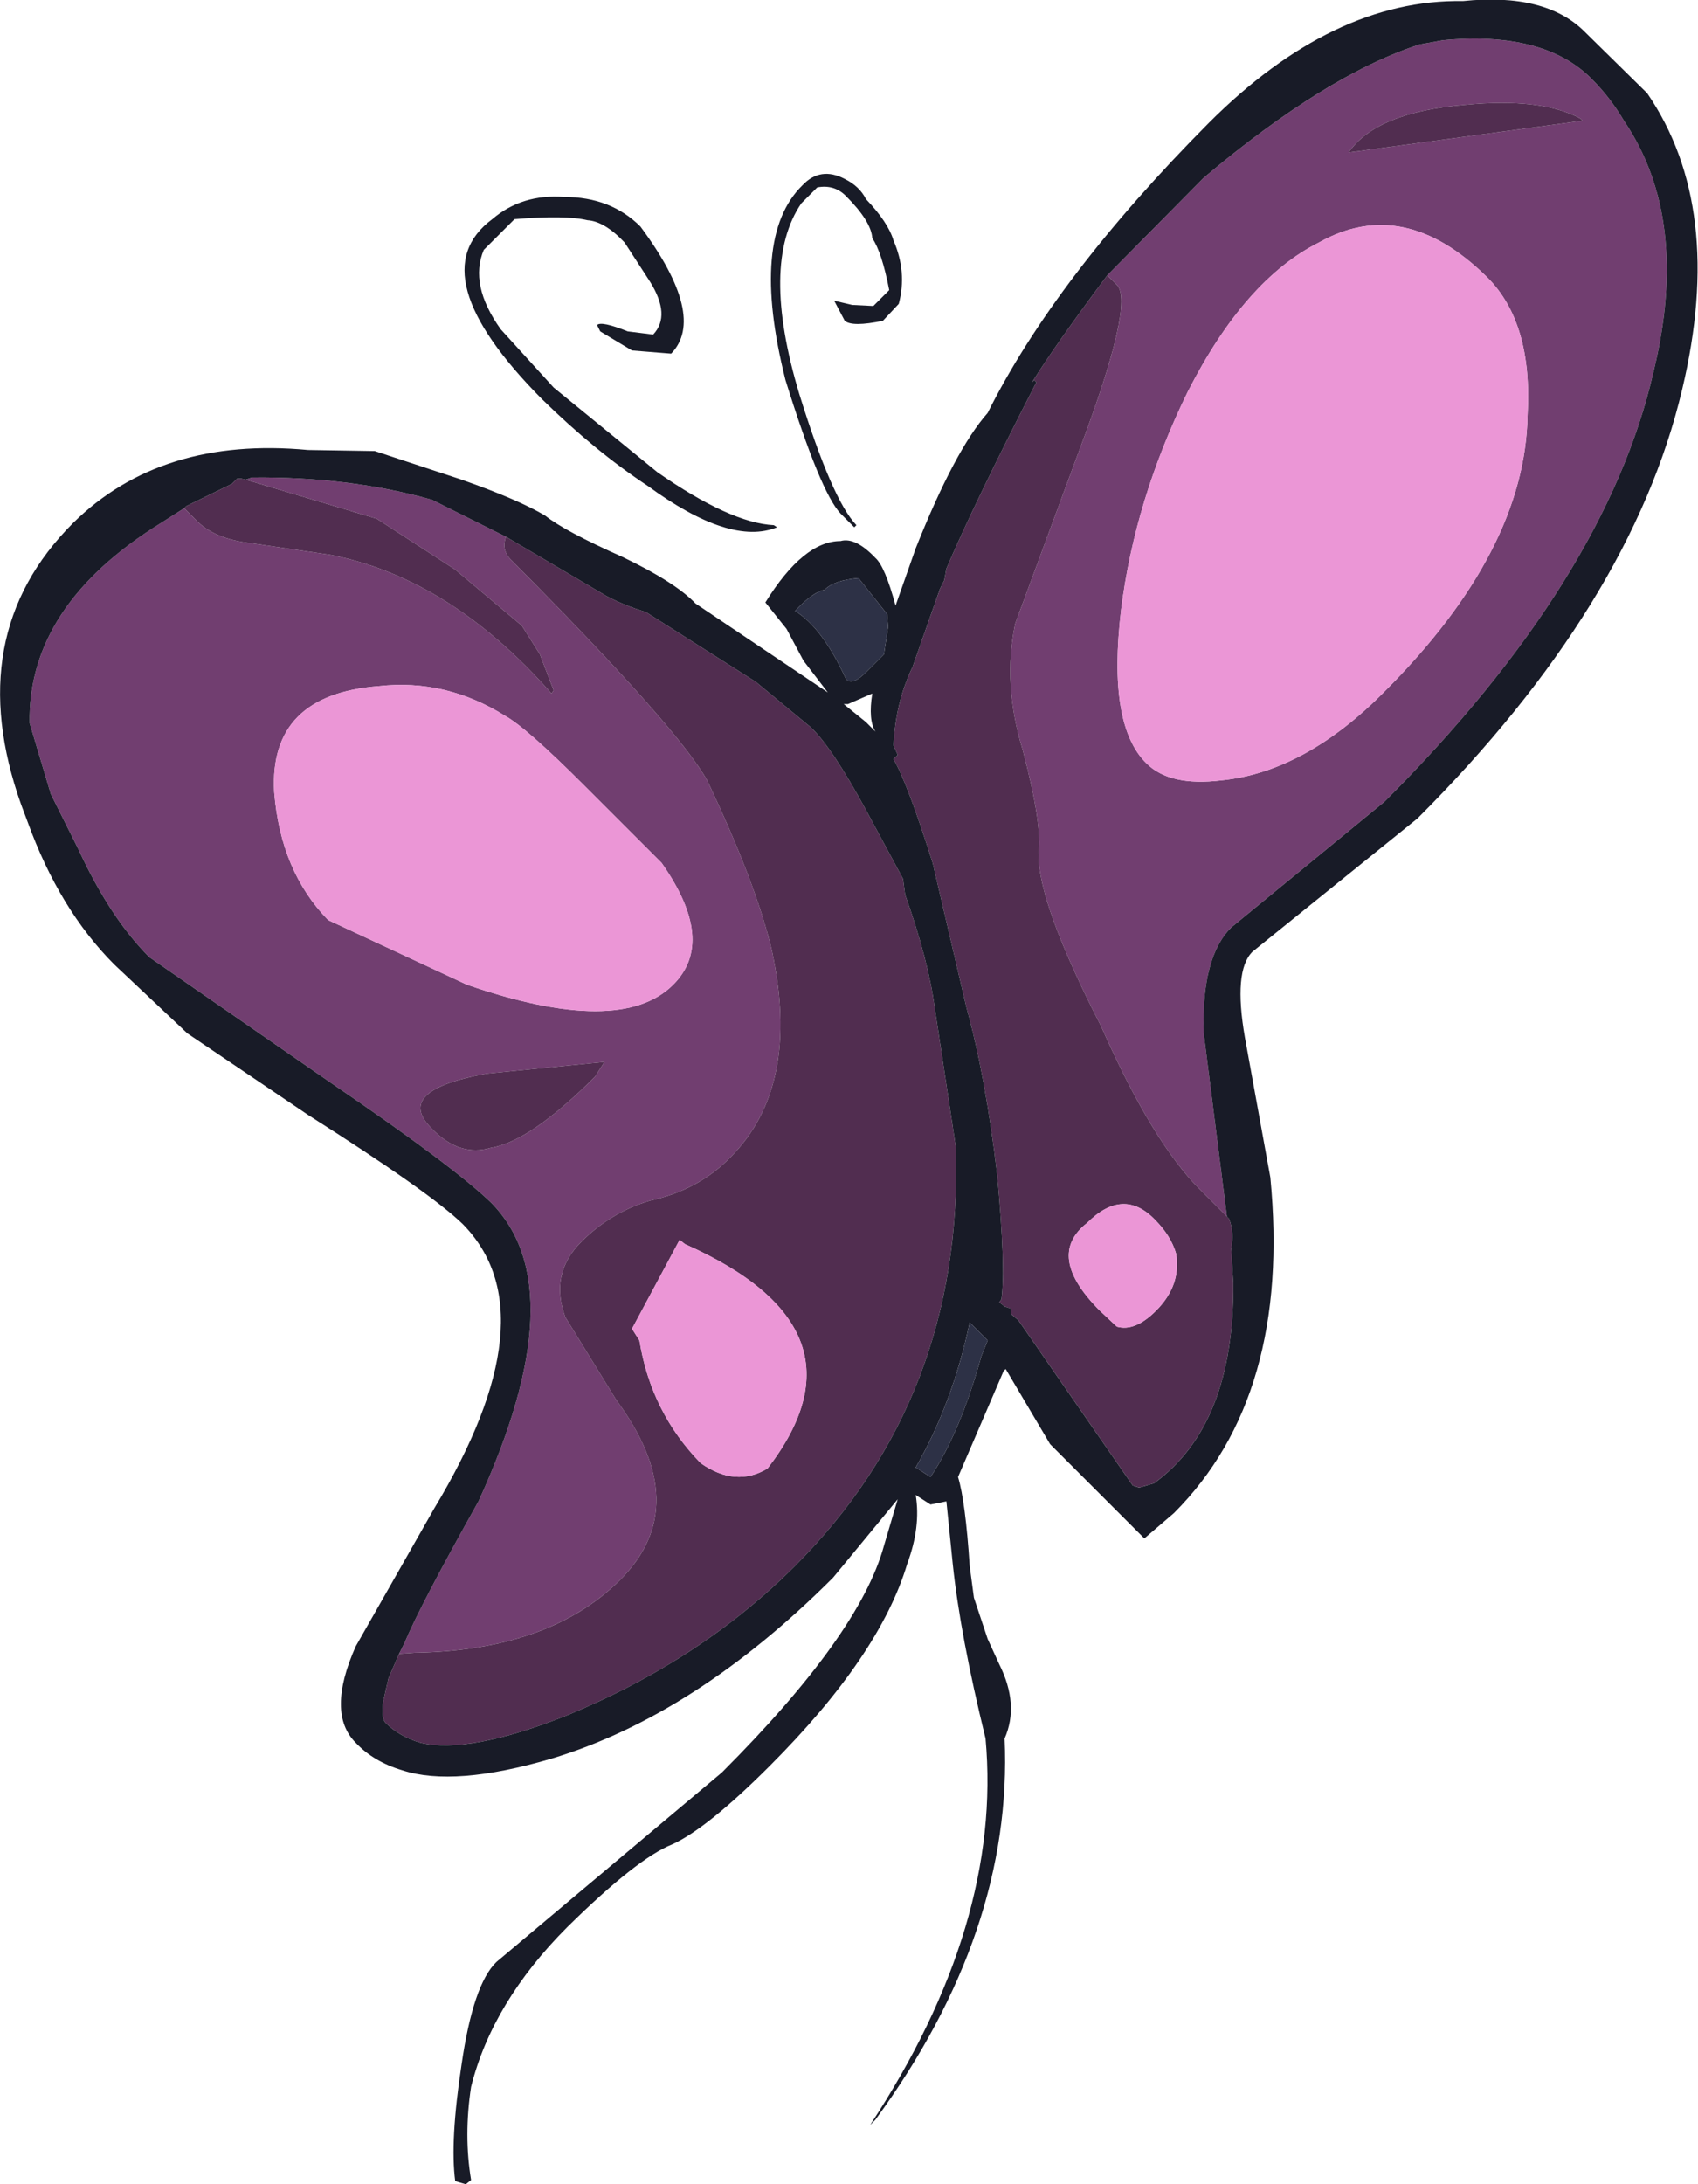 <?xml version="1.0" encoding="utf-8"?>
<!-- Generator: Adobe Illustrator 16.0.0, SVG Export Plug-In . SVG Version: 6.00 Build 0)  -->
<!DOCTYPE svg PUBLIC "-//W3C//DTD SVG 1.1//EN" "http://www.w3.org/Graphics/SVG/1.1/DTD/svg11.dtd">
<svg version="1.1" id="Layer_1" xmlns="http://www.w3.org/2000/svg" xmlns:xlink="http://www.w3.org/1999/xlink" x="0px" y="0px"
	 width="80.2px" height="103.15px" viewBox="0 0 80.2 103.15" enable-background="new 0 0 80.2 103.15" xml:space="preserve">
<g>
	<g>
		<path fill-rule="evenodd" clip-rule="evenodd" fill="#713E70" d="M57.95,57.45l-1.2-1.2c-1.533-1.5-3.116-4.1-4.75-7.8
			c-1.967-3.833-2.95-6.534-2.95-8.1c0.134-0.9-0.116-2.55-0.75-4.95c-0.633-2.067-0.75-4.05-0.35-5.95L51,21.2
			c1.733-4.6,2.316-7.184,1.75-7.75L52.3,13l4.55-4.6c3.834-3.233,7.233-5.333,10.2-6.3l1.101-0.2c3.199-0.3,5.55,0.317,7.05,1.85
			c0.566,0.566,1.066,1.217,1.5,1.95c2.1,3.1,2.566,7.05,1.399,11.85c-1.5,6.567-5.732,13.333-12.699,20.3l-7.25,5.95
			c-0.934,0.934-1.367,2.583-1.301,4.95L57.95,57.45z M74.75,5.7l-0.1-0.1C73.417,4.934,71.6,4.717,69.2,4.95
			c-2.8,0.233-4.634,0.983-5.5,2.25L74.75,5.7z M72.15,19.6c0.166-2.9-0.467-5.067-1.9-6.5c-2.633-2.6-5.283-3.15-7.95-1.65
			c-2.333,1.167-4.399,3.517-6.2,7.05c-1.666,3.4-2.716,6.833-3.149,10.3c-0.434,3.634-0.033,6.05,1.2,7.25
			c0.733,0.733,1.916,1,3.55,0.8c2.633-0.267,5.2-1.667,7.7-4.2C69.833,28.217,72.083,23.867,72.15,19.6z M8.7,24l0.55,0.55
			c0.567,0.6,1.434,0.967,2.6,1.1l3.75,0.55c3.767,0.733,7.25,2.917,10.45,6.55l0.1-0.15l-0.65-1.7l-0.85-1.35L21.5,26.9l-3.7-2.4
			l-6.2-1.85l0.3-0.1c3.067-0.033,5.9,0.317,8.5,1.05l3.5,1.75c-0.167,0.433-0.066,0.816,0.3,1.15c5.2,5.233,8.267,8.684,9.2,10.35
			c1.534,3.233,2.55,5.9,3.05,8c0.933,4.3,0.283,7.567-1.95,9.8c-1,1.033-2.267,1.717-3.8,2.05c-1.233,0.366-2.317,1.017-3.25,1.95
			c-1,1-1.25,2.183-0.75,3.55l2.4,3.899c2.467,3.334,2.533,6.167,0.2,8.5c-2.233,2.233-5.483,3.384-9.75,3.45l-0.7,0.05l0.25-0.5
			c0.5-1.199,1.667-3.433,3.5-6.699c3.066-6.7,3.267-11.4,0.6-14.101c-1.167-1.133-3.684-3.017-7.55-5.65l-8.6-5.95
			c-1.233-1.233-2.35-2.934-3.35-5.1l-1.3-2.6l-1-3.35c-0.066-3.7,2-6.85,6.2-9.45L8.7,24z M27.55,37.05
			c-1.8-1.8-3.033-2.883-3.7-3.25c-1.867-1.167-3.85-1.633-5.95-1.4c-3.466,0.267-5.117,1.933-4.95,5c0.2,2.5,1.05,4.517,2.55,6.05
			l6.55,3.05c4.833,1.667,8.083,1.667,9.75,0c1.367-1.367,1.184-3.283-0.55-5.75L27.55,37.05z M28.1,50.85l0.45-0.7L23,50.7
			c-2.967,0.533-3.833,1.399-2.6,2.6c0.867,0.9,1.8,1.2,2.8,0.9C24.434,54,26.067,52.883,28.1,50.85z"/>
		<path fill-rule="evenodd" clip-rule="evenodd" fill="#512D50" d="M52.3,13l0.45,0.45c0.566,0.566-0.017,3.15-1.75,7.75l-3.05,8.25
			c-0.4,1.9-0.283,3.883,0.35,5.95c0.634,2.4,0.884,4.05,0.75,4.95c0,1.566,0.983,4.267,2.95,8.1c1.634,3.7,3.217,6.3,4.75,7.8
			l1.2,1.2l0.1,0.1c0.167,0.434,0.2,0.9,0.101,1.4l0.1,1.649c0.033,4.467-1.217,7.617-3.75,9.45l-0.7,0.2l-0.3-0.1l-5.4-7.801
			l-0.35-0.3V61.8l-0.3-0.1l-0.25-0.2l0.1-0.15c0.134-1,0.067-2.949-0.2-5.85c-0.366-3.1-0.85-5.733-1.449-7.9l-1.601-6.85
			c-0.8-2.533-1.416-4.167-1.85-4.9l0.2-0.2l-0.2-0.45c0.066-1.367,0.366-2.6,0.899-3.7l1.301-3.7l0.199-0.4l0.101-0.55
			c0.866-2.034,2.283-4.967,4.25-8.8l-0.101-0.1l-0.1,0.1C49.45,16.917,50.634,15.233,52.3,13z M74.75,5.7L63.7,7.2
			c0.866-1.267,2.7-2.017,5.5-2.25c2.399-0.233,4.217-0.017,5.45,0.65L74.75,5.7z M23.9,25.35l4.75,2.8
			c0.567,0.3,1.184,0.55,1.85,0.75l5.2,3.3l2.6,2.15c0.667,0.633,1.534,1.933,2.601,3.9l1.75,3.25l0.1,0.75
			c0.733,2.066,1.2,3.85,1.4,5.35l1,6.6c0.233,7.866-2.301,14.45-7.601,19.75C34.583,76.917,31,79.267,26.8,81
			c-3.1,1.233-5.417,1.667-6.95,1.3c-0.667-0.2-1.217-0.517-1.65-0.95c-0.133-0.166-0.167-0.5-0.1-1l0.25-1.1l0.5-1.15l0.7-0.05
			c4.267-0.066,7.517-1.217,9.75-3.45c2.333-2.333,2.267-5.166-0.2-8.5L26.7,62.2c-0.5-1.367-0.25-2.55,0.75-3.55
			c0.933-0.934,2.017-1.584,3.25-1.95c1.533-0.333,2.8-1.017,3.8-2.05c2.233-2.233,2.883-5.5,1.95-9.8c-0.5-2.1-1.517-4.767-3.05-8
			c-0.933-1.667-4-5.117-9.2-10.35C23.833,26.167,23.733,25.783,23.9,25.35z M11.6,22.65l6.2,1.85l3.7,2.4l3.15,2.65l0.85,1.35
			l0.65,1.7l-0.1,0.15c-3.2-3.633-6.683-5.816-10.45-6.55l-3.75-0.55c-1.167-0.133-2.033-0.5-2.6-1.1L8.7,24l0.1-0.1l2.15-1.05
			l0.25-0.25h0.2L11.6,22.65z M54.6,61.9c0.801-0.801,1.117-1.7,0.95-2.7c-0.166-0.567-0.5-1.101-1-1.601
			c-1-1.033-2.066-0.982-3.2,0.15c-1.333,1.033-1.133,2.417,0.601,4.15l0.8,0.75C53.316,62.816,53.934,62.566,54.6,61.9z
			 M32.35,58.75l-0.25-0.2l-2.25,4.2l0.35,0.55c0.367,2.267,1.333,4.2,2.9,5.8c1.1,0.768,2.15,0.851,3.15,0.25
			C39.65,64.95,38.35,61.417,32.35,58.75z M28.1,50.85c-2.033,2.033-3.667,3.15-4.9,3.35c-1,0.3-1.934,0-2.8-0.9
			c-1.233-1.2-0.367-2.066,2.6-2.6l5.55-0.55L28.1,50.85z"/>
		<path fill-rule="evenodd" clip-rule="evenodd" fill="#181B27" d="M79.45,18.4c-1.601,6.767-5.767,13.517-12.5,20.25l-7.8,6.3
			C58.55,45.55,58.434,46.9,58.8,49l1.2,6.6c0.667,6.867-0.85,12.15-4.55,15.851l-1.4,1.2L49.6,68.2l-2.1-3.55l-0.1,0.1l-2.15,5
			c0.233,0.767,0.417,2.167,0.55,4.2l0.2,1.5l0.65,1.95L47.2,78.6c0.633,1.268,0.717,2.434,0.25,3.5
			c0.267,6.067-1.767,12.067-6.101,18l-0.25,0.25c4.167-6.333,5.983-12.416,5.45-18.25c-0.8-3.267-1.316-6.017-1.55-8.25L44.7,70.9
			l-0.75,0.149l-0.7-0.45c0.167,1,0.033,2.084-0.4,3.25c-0.866,2.9-3.033,6.084-6.5,9.551c-1.967,1.967-3.5,3.199-4.6,3.699
			c-1.1,0.434-2.75,1.733-4.95,3.9c-2.366,2.367-3.883,4.883-4.55,7.55c-0.233,1.533-0.233,3,0,4.4l-0.25,0.2L21.5,103
			c-0.167-1.267-0.066-3.1,0.3-5.5c0.367-2.533,0.917-4.15,1.65-4.85L34.1,83.7c4.333-4.333,6.883-7.9,7.65-10.7l0.65-2.2l-3.05,3.7
			c-4.333,4.333-8.767,7.184-13.3,8.55c-3.066,0.9-5.417,1.083-7.05,0.55c-0.9-0.267-1.633-0.699-2.2-1.3
			c-0.933-0.933-0.933-2.45,0-4.55l3.7-6.5c3.7-6.133,4.15-10.617,1.35-13.45c-1.033-1-3.467-2.717-7.3-5.149L8.85,48.8L5.4,45.55
			c-1.733-1.733-3.1-3.983-4.1-6.75L1,38c-1.9-5.333-1.083-9.767,2.45-13.3c2.767-2.733,6.466-3.884,11.1-3.45l3.15,0.05l4.1,1.35
			c1.8,0.633,3.117,1.2,3.95,1.7c0.633,0.5,1.85,1.15,3.65,1.95c1.667,0.8,2.817,1.533,3.45,2.2l6.25,4.2l-1.15-1.5l-0.8-1.5
			l-1-1.25c1.2-1.934,2.383-2.9,3.55-2.9c0.467-0.133,1.017,0.134,1.649,0.8c0.301,0.267,0.617,1.017,0.95,2.25l0.95-2.7
			c1.233-3.1,2.367-5.233,3.4-6.4c2.133-4.267,5.616-8.833,10.449-13.7c3.9-3.9,7.9-5.816,12-5.75
			c2.601-0.267,4.518,0.217,5.75,1.45l2.95,2.9C80.267,8,80.816,12.667,79.45,18.4z M52.3,13c-1.666,2.233-2.85,3.917-3.55,5.05
			l0.1-0.1l0.101,0.1c-1.967,3.833-3.384,6.767-4.25,8.8L44.6,27.4L44.4,27.8L43.1,31.5c-0.533,1.1-0.833,2.333-0.899,3.7l0.2,0.45
			l-0.2,0.2c0.434,0.733,1.05,2.367,1.85,4.9l1.601,6.85c0.6,2.167,1.083,4.8,1.449,7.9c0.268,2.9,0.334,4.85,0.2,5.85l-0.1,0.15
			l0.25,0.2l0.3,0.1v0.25l0.35,0.3l5.4,7.801l0.3,0.1l0.7-0.2c2.533-1.833,3.783-4.983,3.75-9.45l-0.1-1.649
			c0.1-0.5,0.066-0.967-0.101-1.4l-0.1-0.1l-1.101-8.7c-0.066-2.367,0.367-4.017,1.301-4.95l7.25-5.95
			C72.367,30.883,76.6,24.117,78.1,17.55c1.167-4.8,0.7-8.75-1.399-11.85c-0.434-0.733-0.934-1.384-1.5-1.95
			C73.7,2.217,71.35,1.6,68.15,1.9L67.05,2.1c-2.967,0.966-6.366,3.066-10.2,6.3L52.3,13z M38.6,8.85L37.85,9.6
			c-1.3,1.9-1.333,4.9-0.1,9c1.033,3.333,1.934,5.4,2.7,6.2l-0.101,0.1L39.7,24.25c-0.633-0.667-1.5-2.767-2.6-6.3
			c-1.133-4.5-0.867-7.567,0.8-9.2c0.567-0.6,1.233-0.7,2-0.3c0.467,0.233,0.8,0.55,1,0.95c0.699,0.733,1.133,1.383,1.3,1.95
			c0.434,1,0.517,2,0.25,3l-0.75,0.8c-0.967,0.2-1.566,0.2-1.8,0l-0.5-0.95l0.85,0.2l1,0.05L42,13.7c-0.233-1.2-0.5-2.017-0.8-2.45
			c-0.033-0.533-0.45-1.2-1.25-2C39.583,8.883,39.133,8.75,38.6,8.85z M36.7,24.9c-1.467,0.6-3.5-0.05-6.1-1.95
			c-1.667-1.1-3.333-2.467-5-4.1c-3.9-3.934-4.684-6.767-2.35-8.5c0.934-0.8,2.067-1.15,3.4-1.05c1.467,0,2.667,0.467,3.6,1.4
			c2.1,2.833,2.583,4.833,1.45,6l-1.85-0.15l-1.5-0.9l-0.15-0.3c0.133-0.133,0.617-0.034,1.45,0.3l1.2,0.15
			c0.566-0.6,0.517-1.433-0.15-2.5l-1.2-1.85c-0.633-0.667-1.217-1.017-1.75-1.05c-0.7-0.167-1.85-0.183-3.45-0.05l-1.45,1.45
			c-0.467,1.1-0.2,2.35,0.8,3.75l2.5,2.75l4.9,4c2.3,1.6,4.134,2.434,5.5,2.5L36.7,24.9z M41.95,29.6L41.9,29l-1.351-1.7
			c-0.767,0.067-1.3,0.25-1.6,0.55c-0.367,0.066-0.833,0.4-1.4,1c0.867,0.533,1.667,1.6,2.4,3.2l0.1,0.1
			c0.2,0.1,0.483-0.033,0.851-0.4l0.85-0.85L41.95,29.6z M23.9,25.35l-3.5-1.75c-2.6-0.733-5.433-1.083-8.5-1.05l-0.3,0.1l-0.2-0.05
			h-0.2l-0.25,0.25L8.8,23.9L8.7,24l-1.1,0.7c-4.2,2.6-6.267,5.75-6.2,9.45l1,3.35l1.3,2.6c1,2.167,2.117,3.867,3.35,5.1l8.6,5.95
			c3.867,2.633,6.383,4.517,7.55,5.65c2.667,2.7,2.466,7.4-0.6,14.101c-1.833,3.267-3,5.5-3.5,6.699l-0.25,0.5l-0.5,1.15l-0.25,1.1
			c-0.067,0.5-0.033,0.834,0.1,1c0.433,0.434,0.983,0.75,1.65,0.95c1.533,0.367,3.85-0.066,6.95-1.3
			c4.2-1.733,7.784-4.083,10.75-7.05c5.3-5.3,7.834-11.884,7.601-19.75l-1-6.6c-0.2-1.5-0.667-3.284-1.4-5.35l-0.1-0.75l-1.75-3.25
			c-1.067-1.967-1.934-3.267-2.601-3.9l-2.6-2.15l-5.2-3.3c-0.667-0.2-1.283-0.45-1.85-0.75L23.9,25.35z M41.2,32.75l-1.15,0.5h-0.2
			l1.05,0.85l0.449,0.45C41.117,34.184,41.066,33.583,41.2,32.75z M43.95,69.75c0.934-1.4,1.733-3.3,2.399-5.7l0.301-0.75
			L45.8,62.45c-0.533,2.533-1.383,4.816-2.55,6.85L43.95,69.75z"/>
		<path fill-rule="evenodd" clip-rule="evenodd" fill="#EB96D6" d="M72.15,19.6c-0.067,4.267-2.317,8.617-6.75,13.05
			c-2.5,2.534-5.067,3.933-7.7,4.2c-1.634,0.2-2.816-0.067-3.55-0.8c-1.233-1.2-1.634-3.616-1.2-7.25
			c0.434-3.467,1.483-6.9,3.149-10.3c1.801-3.533,3.867-5.883,6.2-7.05c2.667-1.5,5.317-0.95,7.95,1.65
			C71.684,14.533,72.316,16.7,72.15,19.6z M54.6,61.9c-0.666,0.666-1.283,0.916-1.85,0.75l-0.8-0.75
			c-1.733-1.733-1.934-3.117-0.601-4.15c1.134-1.133,2.2-1.184,3.2-0.15c0.5,0.5,0.834,1.033,1,1.601
			C55.717,60.2,55.4,61.1,54.6,61.9z M27.55,37.05l3.7,3.7c1.733,2.467,1.917,4.383,0.55,5.75c-1.667,1.667-4.917,1.667-9.75,0
			l-6.55-3.05c-1.5-1.534-2.35-3.55-2.55-6.05c-0.167-3.067,1.483-4.733,4.95-5c2.1-0.233,4.083,0.233,5.95,1.4
			C24.517,34.167,25.75,35.25,27.55,37.05z M32.35,58.75c6,2.667,7.3,6.2,3.9,10.6c-1,0.601-2.05,0.518-3.15-0.25
			c-1.567-1.6-2.533-3.533-2.9-5.8l-0.35-0.55l2.25-4.2L32.35,58.75z"/>
		<path fill-rule="evenodd" clip-rule="evenodd" fill="#2D3146" d="M41.95,29.6l-0.2,1.3l-0.85,0.85
			c-0.367,0.367-0.65,0.5-0.851,0.4l-0.1-0.1c-0.733-1.6-1.534-2.667-2.4-3.2c0.567-0.6,1.034-0.934,1.4-1
			c0.3-0.3,0.833-0.483,1.6-0.55L41.9,29L41.95,29.6z M43.95,69.75l-0.7-0.45c1.167-2.033,2.017-4.316,2.55-6.85l0.851,0.85
			l-0.301,0.75C45.684,66.45,44.884,68.35,43.95,69.75z"/>
	</g>
</g>
</svg>
